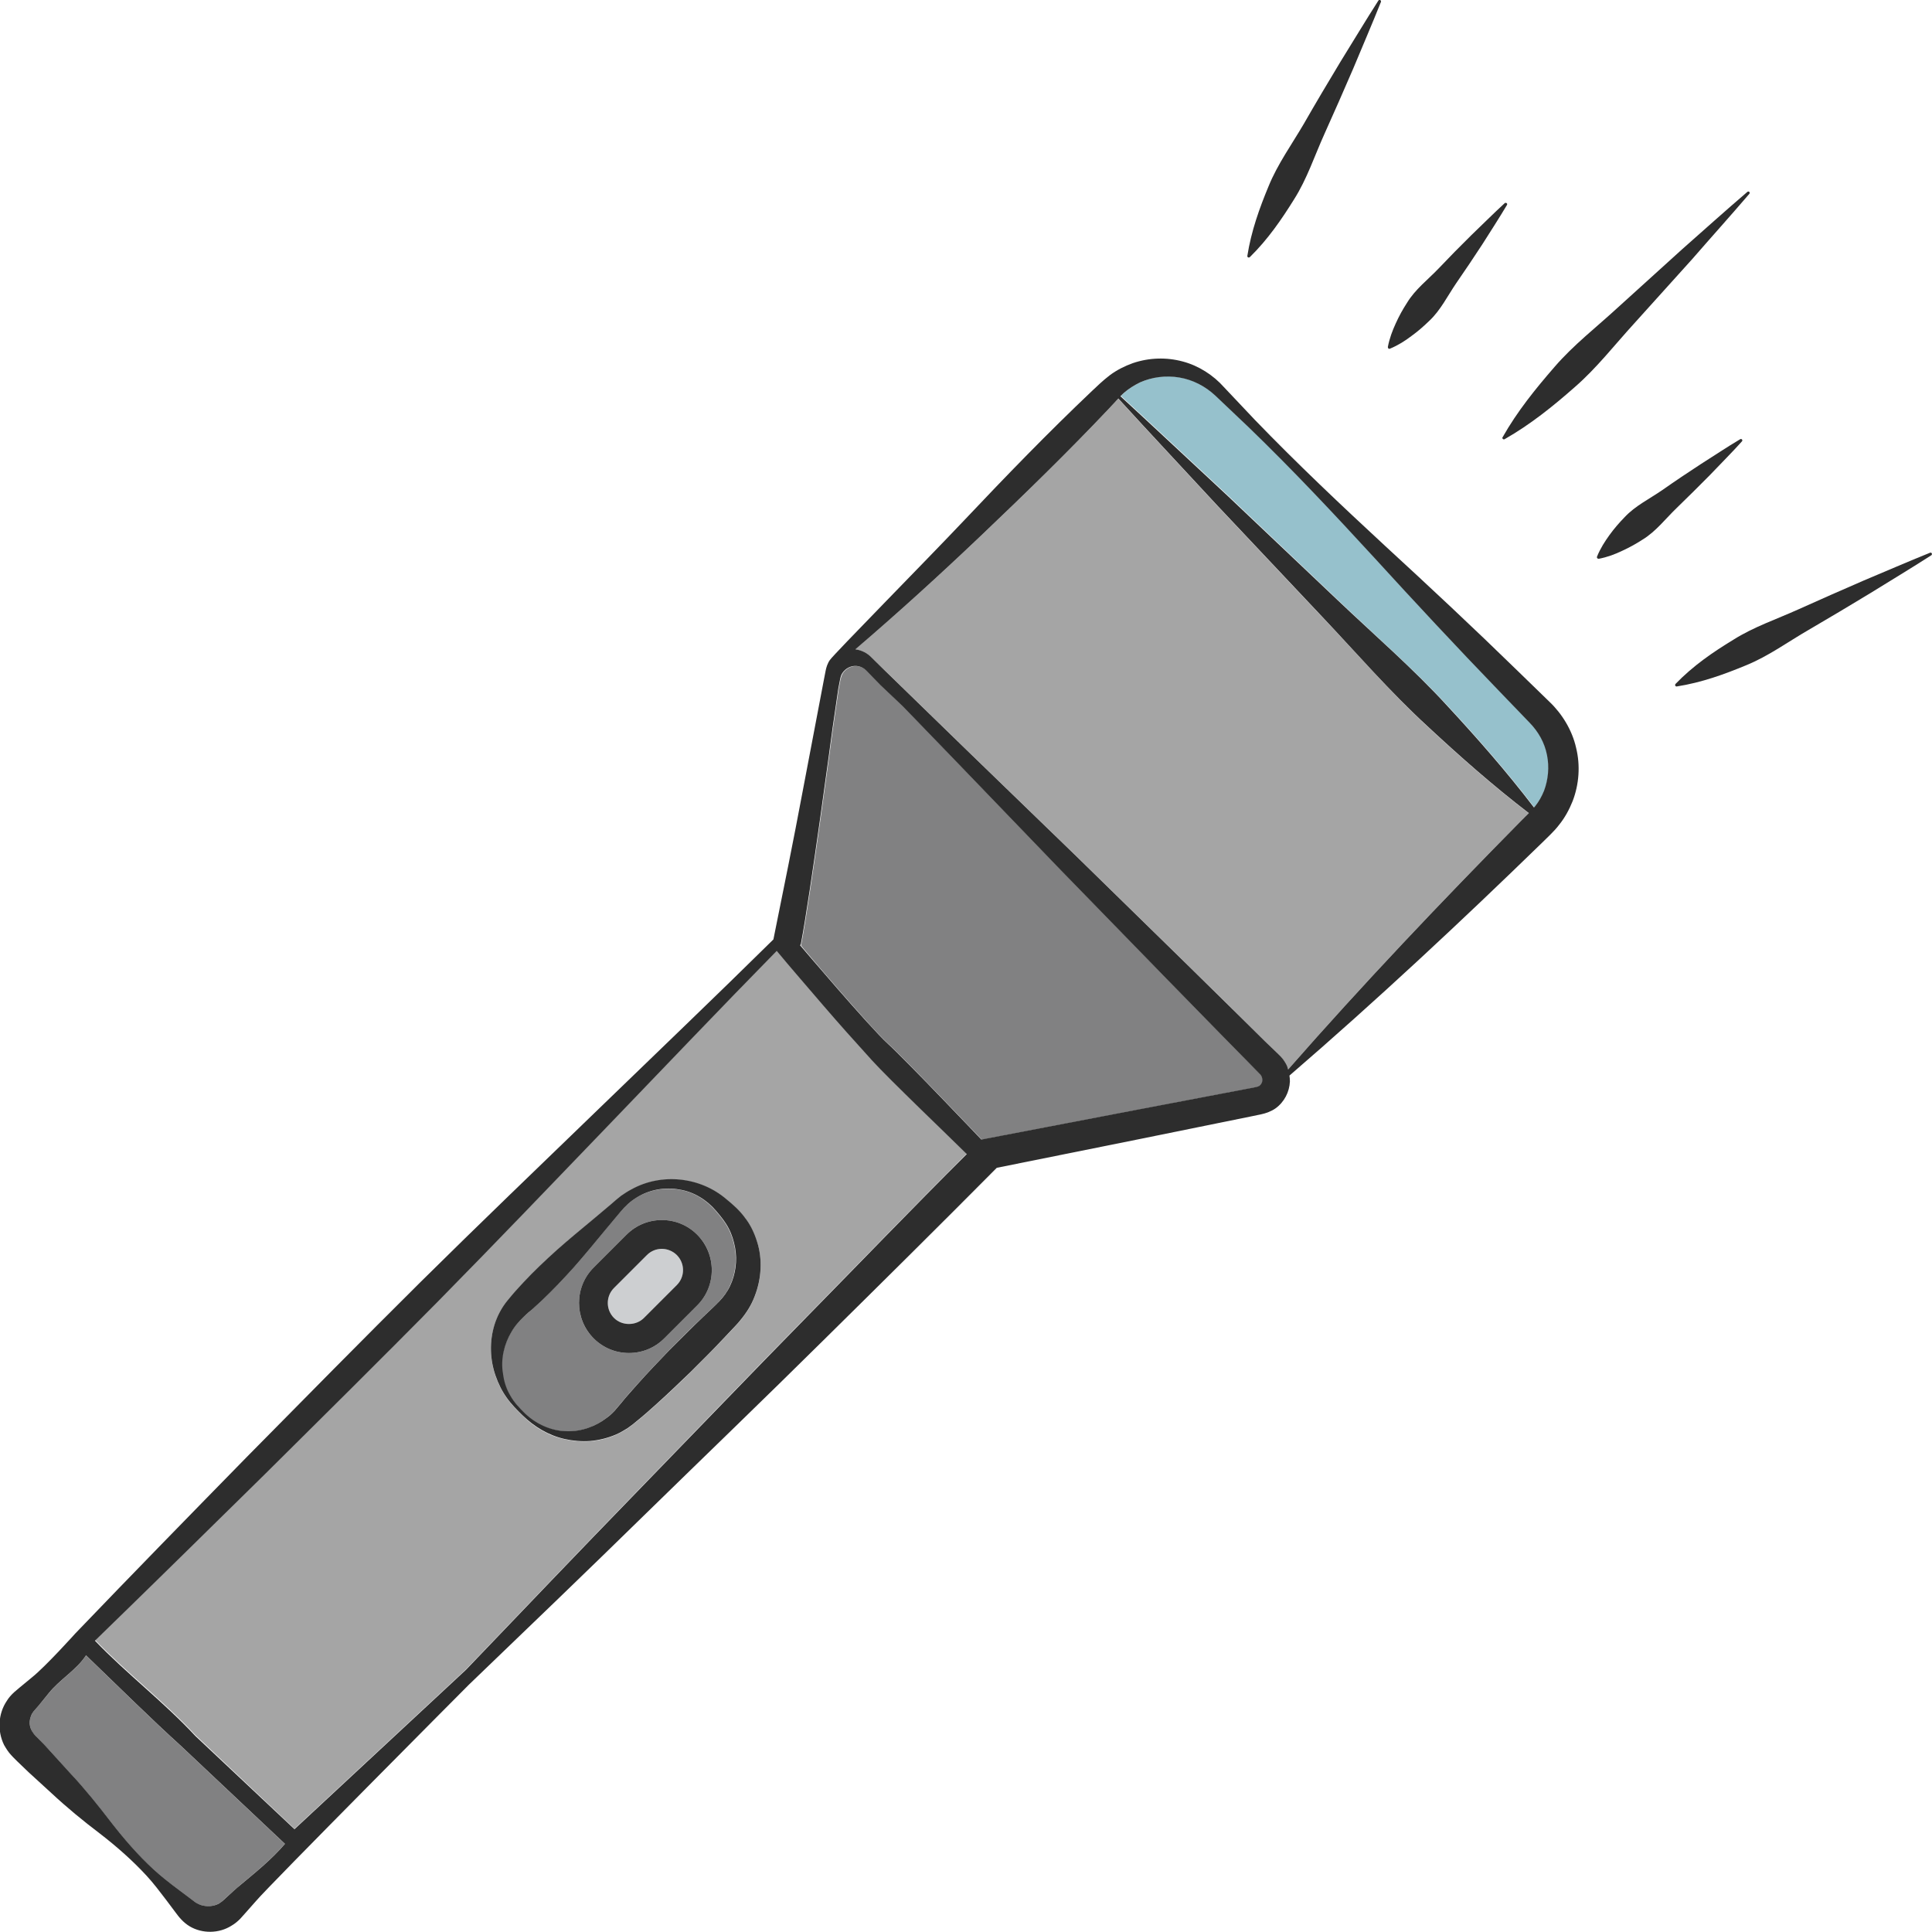 <?xml version="1.0" encoding="utf-8"?>
<!-- Generator: Adobe Illustrator 24.1.2, SVG Export Plug-In . SVG Version: 6.00 Build 0)  -->
<svg version="1.1" id="Layer_1" xmlns="http://www.w3.org/2000/svg" xmlns:xlink="http://www.w3.org/1999/xlink" x="0px" y="0px"
	 viewBox="0 0 128 128" style="enable-background:new 0 0 128 128;" xml:space="preserve">
<style type="text/css">
	.st0{fill:#818182;}
	.st1{fill:#A5A5A5;}
	.st2{fill:#CDCFD1;}
	.st3{fill:#96C1CC;}
	.st4{fill:#2D2D2D;}
</style>
<g>
	<path class="st0" d="M33.79,92.47c0.25,0.44,0.6,0.82,0.98,1.19c0.73,0.72,1.73,1.16,2.73,1.17c1,0.05,1.96-0.32,2.67-0.88
		c0.19-0.13,0.35-0.3,0.51-0.45l0.46-0.54c0.33-0.41,0.67-0.8,1.03-1.19c0.69-0.78,1.42-1.54,2.14-2.29
		c0.74-0.74,1.47-1.49,2.23-2.2l0.57-0.54c0.19-0.18,0.4-0.37,0.52-0.51c0.29-0.3,0.55-0.64,0.72-1.03
		c0.36-0.77,0.49-1.66,0.33-2.53c-0.08-0.43-0.21-0.87-0.42-1.27c-0.21-0.41-0.48-0.75-0.84-1.17c-0.6-0.71-1.46-1.27-2.43-1.41
		c-0.96-0.17-1.99,0.01-2.83,0.53c-0.43,0.26-0.75,0.59-1.1,0.98l-1.01,1.21c-0.67,0.81-1.33,1.63-2.03,2.41
		c-0.7,0.78-1.42,1.54-2.18,2.26l-0.58,0.53c-0.19,0.17-0.41,0.35-0.56,0.49c-0.31,0.31-0.63,0.64-0.85,1.05
		c-0.46,0.79-0.73,1.78-0.57,2.77C33.37,91.53,33.53,92.03,33.79,92.47z M39.33,83.98l2.18-2.18c0.62-0.63,1.46-0.97,2.34-0.97
		s1.71,0.34,2.34,0.97c1.29,1.29,1.29,3.39,0,4.69l-2.18,2.18c-0.63,0.63-1.46,0.97-2.34,0.97s-1.71-0.34-2.34-0.97
		C38.04,87.38,38.04,85.28,39.33,83.98z"/>
	<path class="st1" d="M19.5,121.15L19.5,121.15C19.5,121.15,19.5,121.15,19.5,121.15l0.01,0.01l11.36-10.56
		c3.79-3.95,7.55-7.9,11.32-11.78c3.77-3.88,7.51-7.79,11.29-11.63c3.61-3.68,6.93-7.12,10.57-10.76c-0.93-0.93-5.2-5.01-6.29-6.22
		c-1.09-1.2-2.16-2.42-3.23-3.64c-1.02-1.2-2.06-2.39-3.07-3.6c-3.7,3.78-7.34,7.61-11.01,11.41c-3.77,3.92-7.53,7.86-11.35,11.73
		c-3.82,3.87-7.69,7.7-11.55,11.53c-3.74,3.68-7.48,7.36-11.26,11c2.1,2.19,4.56,4.06,6.66,6.32L19.5,121.15z M32.76,87.79
		c0.18-0.57,0.46-1.11,0.84-1.58c0.2-0.25,0.36-0.43,0.53-0.63L34.66,85c0.72-0.76,1.47-1.49,2.25-2.18c0.78-0.7,1.59-1.36,2.4-2.03
		l1.2-1.01c0.19-0.17,0.41-0.36,0.63-0.53c0.23-0.16,0.47-0.31,0.71-0.44c1.95-1.08,4.53-0.85,6.3,0.68c0.38,0.32,0.85,0.73,1.2,1.2
		c0.36,0.47,0.63,1.02,0.81,1.6c0.37,1.16,0.29,2.46-0.16,3.61c-0.22,0.58-0.56,1.12-0.96,1.6c-0.22,0.26-0.38,0.42-0.56,0.62
		l-0.54,0.57c-0.72,0.76-1.46,1.49-2.2,2.24c-0.75,0.73-1.5,1.45-2.29,2.15c-0.39,0.35-0.78,0.7-1.19,1.03
		c-0.19,0.16-0.44,0.36-0.68,0.53c-0.26,0.16-0.52,0.31-0.79,0.43c-0.55,0.24-1.12,0.37-1.69,0.42c-0.57,0.04-1.14-0.01-1.68-0.13
		c-1.08-0.23-2.04-0.81-2.79-1.56c-0.37-0.36-0.75-0.74-1.06-1.18c-0.32-0.44-0.55-0.93-0.74-1.45
		C32.47,90.12,32.41,88.92,32.76,87.79z"/>
	<path class="st2" d="M40.68,87.32c0.53,0.53,1.45,0.53,1.98,0l2.18-2.18c0.55-0.55,0.55-1.44,0-1.99
		c-0.26-0.27-0.62-0.41-0.99-0.41s-0.73,0.15-0.99,0.41l-2.18,2.18C40.13,85.88,40.13,86.77,40.68,87.32L40.68,87.32z"/>
	<path class="st0" d="M2.27,114.92l0.04,0.05l0.09,0.09l0.18,0.18c0.24,0.25,0.48,0.5,0.71,0.75l1.4,1.54
		c0.94,1.02,1.82,2.1,2.67,3.21c0.85,1.11,1.76,2.16,2.78,3.09c0.51,0.47,1.06,0.9,1.62,1.32l0.84,0.63l0.21,0.16
		c0.07,0.06,0.14,0.11,0.18,0.13c0.09,0.06,0.2,0.1,0.3,0.14c0.4,0.13,0.83,0.11,1.2-0.09c0.09-0.04,0.17-0.11,0.25-0.18l0.38-0.35
		c0.26-0.23,0.52-0.46,0.78-0.69c1.03-0.86,2.08-1.7,2.97-2.74L12,115.69c-2.03-1.84-3.97-3.77-6.3-6.01
		c-0.66,0.99-1.75,1.6-2.48,2.52L2.56,113l-0.34,0.39c-0.06,0.08-0.11,0.16-0.15,0.26c-0.16,0.35-0.12,0.76,0.05,1.06
		C2.16,114.78,2.2,114.86,2.27,114.92z"/>
	<path class="st3" d="M88.65,39.76c2.43,2.32,4.98,4.53,7.26,7c2,2.16,3.94,4.37,5.74,6.73c0.03-0.03,0.05-0.06,0.08-0.09
		c0.25-0.31,0.44-0.66,0.59-1.03c0.29-0.74,0.35-1.58,0.19-2.37c-0.16-0.8-0.55-1.51-1.15-2.13l-2.08-2.16
		c-2.79-2.87-5.52-5.8-8.21-8.77c-2.71-2.95-5.45-5.87-8.33-8.65l-2.18-2.07c-0.69-0.64-1.52-1.07-2.41-1.22
		c-0.88-0.16-1.8-0.03-2.59,0.32c-0.39,0.19-0.76,0.41-1.08,0.7c-0.08,0.08-0.15,0.14-0.22,0.21c2.37,2.18,4.72,4.39,7.08,6.58
		L88.65,39.76z"/>
	<path class="st1" d="M58.64,44.43l1.8,1.75l3.6,3.5l7.22,6.99l7.19,7.03l3.58,3.52L83.82,69l0.89,0.88c0.06,0.05,0.2,0.2,0.3,0.33
		c0.1,0.14,0.19,0.29,0.26,0.45c0.03,0.07,0.04,0.14,0.06,0.21c4.97-5.67,10.14-11.12,15.43-16.47l0.52-0.52
		c-2.36-1.81-4.57-3.76-6.73-5.77c-2.47-2.28-4.67-4.84-6.99-7.27l-6.92-7.34c-2.19-2.37-4.39-4.71-6.56-7.09
		c-0.03,0.03-0.06,0.06-0.09,0.1c-0.17,0.19-0.34,0.37-0.51,0.55c-2.75,2.91-5.62,5.7-8.52,8.46c-2.7,2.57-5.46,5.08-8.3,7.5
		c0.41,0.06,0.81,0.26,1.07,0.54L58.64,44.43z"/>
	<path class="st0" d="M58.84,69.15c1.2,1.09,6.21,6.36,6.21,6.36l0.3-0.06l9.87-1.89l4.94-0.94l2.47-0.47l0.62-0.12
		c0.13-0.03,0.16-0.04,0.22-0.08c0.1-0.07,0.19-0.21,0.2-0.37c0-0.07-0.01-0.15-0.04-0.21c-0.01-0.03-0.03-0.06-0.05-0.1
		c-0.03-0.03-0.03-0.04-0.12-0.14l-0.88-0.9l-1.76-1.79l-3.51-3.59l-7.01-7.2l-6.97-7.24l-3.49-3.61l-1.48-1.4l-0.87-0.9
		c-0.24-0.26-0.51-0.38-0.83-0.37c-0.31,0.01-0.61,0.18-0.79,0.43c-0.09,0.13-0.13,0.26-0.18,0.45l-0.12,0.62l-0.38,2.61
		c0,0-1.47,11.01-2.1,14.31l-0.02,0.09C53.04,62.64,57.64,68.06,58.84,69.15z"/>
	<path class="st4" d="M33.57,92.6c0.31,0.44,0.69,0.82,1.06,1.18c0.76,0.74,1.71,1.32,2.79,1.56c0.54,0.12,1.1,0.17,1.68,0.13
		c0.57-0.05,1.15-0.19,1.69-0.42c0.28-0.12,0.53-0.27,0.79-0.43c0.24-0.17,0.5-0.37,0.68-0.53c0.41-0.33,0.8-0.68,1.19-1.03
		c0.78-0.7,1.53-1.42,2.29-2.15c0.74-0.74,1.48-1.47,2.2-2.24l0.54-0.57c0.18-0.2,0.35-0.36,0.56-0.62c0.4-0.48,0.74-1.01,0.96-1.6
		c0.45-1.15,0.53-2.45,0.16-3.61c-0.18-0.58-0.44-1.13-0.81-1.6c-0.35-0.48-0.82-0.89-1.2-1.2c-1.77-1.53-4.35-1.76-6.3-0.68
		c-0.25,0.13-0.48,0.28-0.71,0.44c-0.22,0.17-0.44,0.36-0.63,0.53l-1.2,1.01c-0.81,0.67-1.62,1.34-2.4,2.03
		c-0.78,0.7-1.54,1.42-2.25,2.18l-0.53,0.58c-0.17,0.2-0.33,0.38-0.53,0.63c-0.38,0.47-0.66,1.01-0.84,1.58
		c-0.35,1.14-0.29,2.33,0.07,3.37C33.02,91.68,33.26,92.17,33.57,92.6z M33.87,88.27c0.22-0.4,0.53-0.74,0.85-1.05
		c0.14-0.14,0.36-0.33,0.56-0.49l0.58-0.53c0.76-0.72,1.48-1.48,2.18-2.26c0.69-0.78,1.36-1.6,2.03-2.41l1.01-1.21
		c0.34-0.4,0.67-0.72,1.1-0.98c0.83-0.52,1.87-0.71,2.83-0.53c0.97,0.15,1.83,0.7,2.43,1.41c0.36,0.42,0.63,0.76,0.84,1.17
		c0.21,0.4,0.34,0.84,0.42,1.27c0.16,0.87,0.03,1.77-0.33,2.53c-0.18,0.39-0.43,0.73-0.72,1.03c-0.13,0.14-0.34,0.34-0.52,0.51
		l-0.57,0.54c-0.76,0.72-1.49,1.47-2.23,2.2c-0.72,0.75-1.45,1.51-2.14,2.29c-0.35,0.39-0.7,0.78-1.03,1.19l-0.46,0.54
		c-0.16,0.16-0.32,0.32-0.51,0.45c-0.72,0.56-1.68,0.92-2.67,0.88c-1-0.02-1.99-0.46-2.73-1.17c-0.38-0.37-0.73-0.74-0.98-1.19
		c-0.26-0.44-0.42-0.93-0.48-1.42C33.15,90.05,33.41,89.05,33.87,88.27z"/>
	<path class="st4" d="M0.74,116.28l0.13,0.14l0.09,0.09l0.18,0.18c0.25,0.24,0.5,0.48,0.75,0.72l1.53,1.4
		c1.01,0.94,2.09,1.83,3.2,2.67c1.1,0.85,2.15,1.77,3.09,2.79c0.47,0.51,0.89,1.07,1.31,1.62l0.63,0.84l0.16,0.21
		c0.05,0.06,0.11,0.14,0.2,0.23c0.16,0.17,0.35,0.33,0.55,0.45c0.83,0.5,1.95,0.49,2.78-0.04c0.21-0.12,0.4-0.28,0.57-0.45
		l0.35-0.39c0.23-0.26,0.46-0.52,0.69-0.78c0.86-1.03,14.11-14.34,14.11-14.34c3.9-3.75,7.82-7.51,11.73-11.34
		c3.91-3.82,7.86-7.62,11.77-11.49c3.84-3.79,7.68-7.59,11.48-11.42l9.54-1.92l4.92-1l2.46-0.5l0.62-0.13
		c0.28-0.06,0.65-0.19,0.93-0.39c0.58-0.42,0.92-1.09,0.95-1.78c0-0.13-0.01-0.26-0.03-0.39c5.76-4.97,11.31-10.15,16.75-15.44
		l0.54-0.53c0.17-0.17,0.41-0.42,0.58-0.65c0.38-0.47,0.67-1.01,0.89-1.56c0.43-1.12,0.52-2.37,0.23-3.54
		c-0.26-1.16-0.93-2.25-1.75-3.03l-2.15-2.09c-2.86-2.79-5.79-5.53-8.74-8.24c-2.94-2.72-5.85-5.47-8.63-8.35l-2.06-2.18
		c-0.7-0.79-1.67-1.42-2.73-1.7c-1.07-0.29-2.23-0.26-3.31,0.11c-0.53,0.19-1.05,0.45-1.51,0.79c-0.48,0.37-0.83,0.71-1.19,1.05
		c-2.9,2.75-5.69,5.63-8.44,8.54c-2.63,2.78-8.64,8.87-8.93,9.29c-0.15,0.21-0.24,0.49-0.28,0.71l-0.12,0.62l-0.47,2.47l-0.94,4.94
		c-0.61,3.26-1.27,6.51-1.93,9.77c-3.85,3.8-7.77,7.54-11.65,11.3c-3.91,3.78-7.84,7.55-11.71,11.38
		c-3.86,3.83-7.68,7.71-11.5,11.58c-3.81,3.89-7.61,7.78-11.38,11.71c0,0-1.96,2.18-2.87,2.91l-0.8,0.66l-0.4,0.34
		c-0.18,0.17-0.35,0.35-0.48,0.57c-0.57,0.84-0.64,1.99-0.18,2.92C0.42,115.87,0.56,116.09,0.74,116.28z M74.46,26.03
		c0.32-0.28,0.69-0.51,1.08-0.7c0.79-0.35,1.71-0.47,2.59-0.32c0.89,0.15,1.72,0.57,2.41,1.22l2.18,2.07
		c2.88,2.78,5.62,5.7,8.33,8.65c2.7,2.96,5.43,5.89,8.21,8.77l2.08,2.16c0.6,0.62,0.99,1.33,1.15,2.13
		c0.16,0.79,0.09,1.62-0.19,2.37c-0.15,0.37-0.34,0.72-0.59,1.03c-0.03,0.03-0.05,0.06-0.08,0.09c-1.8-2.36-3.74-4.57-5.74-6.73
		c-2.27-2.48-4.82-4.68-7.26-7l-7.32-6.94c-2.36-2.19-4.71-4.4-7.08-6.58C74.31,26.17,74.38,26.1,74.46,26.03z M64.97,35.51
		c2.9-2.76,5.77-5.55,8.52-8.46c0.17-0.18,0.34-0.36,0.51-0.55c0.03-0.04,0.06-0.06,0.09-0.1c2.17,2.38,4.38,4.73,6.56,7.09
		l6.92,7.34c2.31,2.44,4.51,4.99,6.99,7.27c2.16,2.01,4.37,3.96,6.73,5.77l-0.52,0.52c-5.28,5.35-10.46,10.8-15.43,16.47
		c-0.02-0.07-0.04-0.14-0.06-0.21c-0.07-0.16-0.16-0.31-0.26-0.45c-0.1-0.13-0.24-0.28-0.3-0.33L83.82,69l-1.79-1.77l-3.58-3.52
		l-7.19-7.03l-7.22-6.99l-3.6-3.5l-1.8-1.75l-0.9-0.88c-0.26-0.28-0.66-0.49-1.07-0.54C59.51,40.59,62.27,38.08,64.97,35.51z
		 M53.06,62.54c0.63-3.29,2.1-14.31,2.1-14.31l0.38-2.61l0.12-0.62c0.04-0.19,0.08-0.32,0.18-0.45c0.18-0.25,0.48-0.42,0.79-0.43
		c0.32-0.01,0.59,0.11,0.83,0.37l0.87,0.9l1.48,1.4l3.49,3.61l6.97,7.24l7.01,7.2l3.51,3.59l1.76,1.79l0.88,0.9
		c0.1,0.09,0.09,0.1,0.12,0.14c0.02,0.03,0.04,0.06,0.05,0.1c0.03,0.07,0.04,0.14,0.04,0.21c-0.01,0.15-0.09,0.29-0.2,0.37
		c-0.07,0.04-0.1,0.05-0.22,0.08l-0.62,0.12l-2.47,0.47l-4.94,0.94l-9.87,1.89l-0.3,0.06c0,0-5.01-5.27-6.21-6.36
		c-1.2-1.09-5.8-6.51-5.8-6.51L53.06,62.54z M17.55,97.67c3.86-3.83,7.73-7.66,11.55-11.53c3.82-3.88,7.58-7.81,11.35-11.73
		c3.67-3.81,7.31-7.64,11.01-11.41c1.01,1.22,2.05,2.4,3.07,3.6c1.06,1.23,2.14,2.44,3.23,3.64c1.09,1.21,5.35,5.28,6.29,6.22
		c-3.65,3.64-6.96,7.08-10.57,10.76c-3.77,3.84-7.51,7.74-11.29,11.63c-3.77,3.88-7.53,7.82-11.32,11.78l-11.36,10.56l-0.01-0.01
		c0,0,0,0,0,0l0,0l-6.55-6.16c-2.1-2.26-4.56-4.13-6.66-6.32C10.07,105.03,13.81,101.35,17.55,97.67z M2.07,113.65
		c0.03-0.09,0.09-0.17,0.15-0.26L2.56,113l0.66-0.81c0.73-0.92,1.83-1.53,2.48-2.52c2.33,2.24,4.27,4.17,6.3,6.01l6.88,6.48
		c-0.89,1.04-1.94,1.88-2.97,2.74c-0.27,0.22-0.52,0.46-0.78,0.69l-0.38,0.35c-0.08,0.06-0.16,0.13-0.25,0.18
		c-0.36,0.19-0.79,0.22-1.2,0.09c-0.1-0.04-0.2-0.08-0.3-0.14c-0.04-0.02-0.1-0.07-0.18-0.13l-0.21-0.16l-0.84-0.63
		c-0.56-0.42-1.11-0.85-1.62-1.32c-1.02-0.94-1.93-1.99-2.78-3.09c-0.85-1.11-1.72-2.19-2.67-3.21l-1.4-1.54
		c-0.23-0.26-0.47-0.51-0.71-0.75l-0.18-0.18l-0.09-0.09l-0.04-0.05c-0.06-0.06-0.1-0.14-0.15-0.21
		C1.94,114.41,1.91,114.01,2.07,113.65z"/>
	<path class="st4" d="M41.67,89.64c0.88,0,1.71-0.34,2.34-0.97l2.18-2.18c1.29-1.29,1.29-3.39,0-4.69
		c-0.63-0.63-1.46-0.97-2.34-0.97s-1.71,0.34-2.34,0.97l-2.18,2.18c-1.29,1.29-1.29,3.39,0,4.69C39.96,89.3,40.79,89.64,41.67,89.64
		z M40.68,85.33l2.18-2.18c0.27-0.27,0.62-0.41,0.99-0.41s0.73,0.15,0.99,0.41c0.55,0.55,0.55,1.44,0,1.99l-2.18,2.18
		c-0.53,0.53-1.45,0.53-1.98,0l0,0C40.13,86.77,40.13,85.88,40.68,85.33z"/>
	<path class="st4" d="M99.55,29.06c0.03,0.05,0.09,0.06,0.13,0.04c1.72-0.98,3.22-2.19,4.66-3.46c1.45-1.26,2.63-2.79,3.92-4.2
		l3.85-4.27c1.26-1.45,2.54-2.87,3.79-4.33c0.03-0.04,0.03-0.09,0-0.12c-0.03-0.04-0.09-0.04-0.13-0.01
		c-1.46,1.25-2.88,2.53-4.32,3.8l-4.26,3.86c-1.41,1.3-2.94,2.48-4.19,3.93c-1.26,1.45-2.47,2.94-3.45,4.67
		C99.53,28.99,99.53,29.03,99.55,29.06z"/>
	<path class="st4" d="M82.81,17.03c1.19-1.17,2.09-2.48,2.93-3.83c0.85-1.34,1.35-2.87,2-4.31c0.65-1.44,1.29-2.9,1.92-4.36
		c0.61-1.47,1.24-2.92,1.83-4.4c0.02-0.04,0-0.09-0.04-0.12c-0.04-0.03-0.1-0.02-0.13,0.03c-0.86,1.34-1.67,2.7-2.51,4.05
		c-0.82,1.36-1.63,2.72-2.42,4.1c-0.8,1.37-1.74,2.67-2.34,4.14c-0.61,1.47-1.15,2.97-1.41,4.62c0,0.03,0,0.06,0.03,0.09
		C82.7,17.07,82.77,17.07,82.81,17.03z"/>
	<path class="st4" d="M111.01,45.31c-0.02,0.02-0.03,0.05-0.03,0.09c0.01,0.05,0.06,0.09,0.11,0.08c1.65-0.26,3.14-0.8,4.61-1.41
		c1.47-0.6,2.76-1.55,4.13-2.34c1.37-0.8,2.73-1.61,4.08-2.43c1.35-0.84,2.71-1.65,4.04-2.51c0.04-0.02,0.05-0.07,0.04-0.12
		c-0.02-0.05-0.08-0.07-0.12-0.05c-1.47,0.59-2.93,1.23-4.39,1.84c-1.46,0.63-2.9,1.27-4.35,1.92c-1.44,0.65-2.96,1.16-4.3,2.01
		C113.48,43.21,112.17,44.11,111.01,45.31z"/>
	<path class="st4" d="M113.28,31.48c0.71-0.75,1.44-1.47,2.13-2.24c0.03-0.03,0.03-0.08,0.01-0.11c-0.03-0.05-0.09-0.06-0.13-0.03
		c-0.89,0.53-1.74,1.1-2.61,1.65c-0.86,0.56-1.71,1.13-2.55,1.72c-0.84,0.58-1.79,1.04-2.49,1.79c-0.36,0.37-0.7,0.76-1.01,1.19
		c-0.31,0.43-0.6,0.88-0.82,1.42c-0.01,0.02-0.01,0.04-0.01,0.06c0.01,0.06,0.07,0.1,0.13,0.09c0.57-0.11,1.07-0.3,1.55-0.53
		c0.48-0.22,0.93-0.47,1.36-0.75c0.88-0.54,1.51-1.38,2.25-2.09C111.83,32.93,112.56,32.21,113.28,31.48z"/>
	<path class="st4" d="M92.09,23.1c0.53-0.22,0.99-0.51,1.41-0.83c0.43-0.31,0.82-0.65,1.19-1.01c0.75-0.7,1.21-1.65,1.79-2.5
		c0.58-0.84,1.16-1.7,1.72-2.56c0.55-0.87,1.11-1.73,1.64-2.62c0.02-0.04,0.02-0.08-0.01-0.11c-0.04-0.04-0.1-0.04-0.14-0.01
		c-0.76,0.7-1.49,1.43-2.23,2.14c-0.73,0.72-1.45,1.45-2.16,2.2c-0.71,0.74-1.55,1.38-2.08,2.26c-0.28,0.43-0.53,0.88-0.75,1.37
		c-0.22,0.48-0.41,0.98-0.52,1.55c0,0.02,0,0.04,0.01,0.06C91.97,23.1,92.03,23.13,92.09,23.1z"/>
</g>
</svg>
